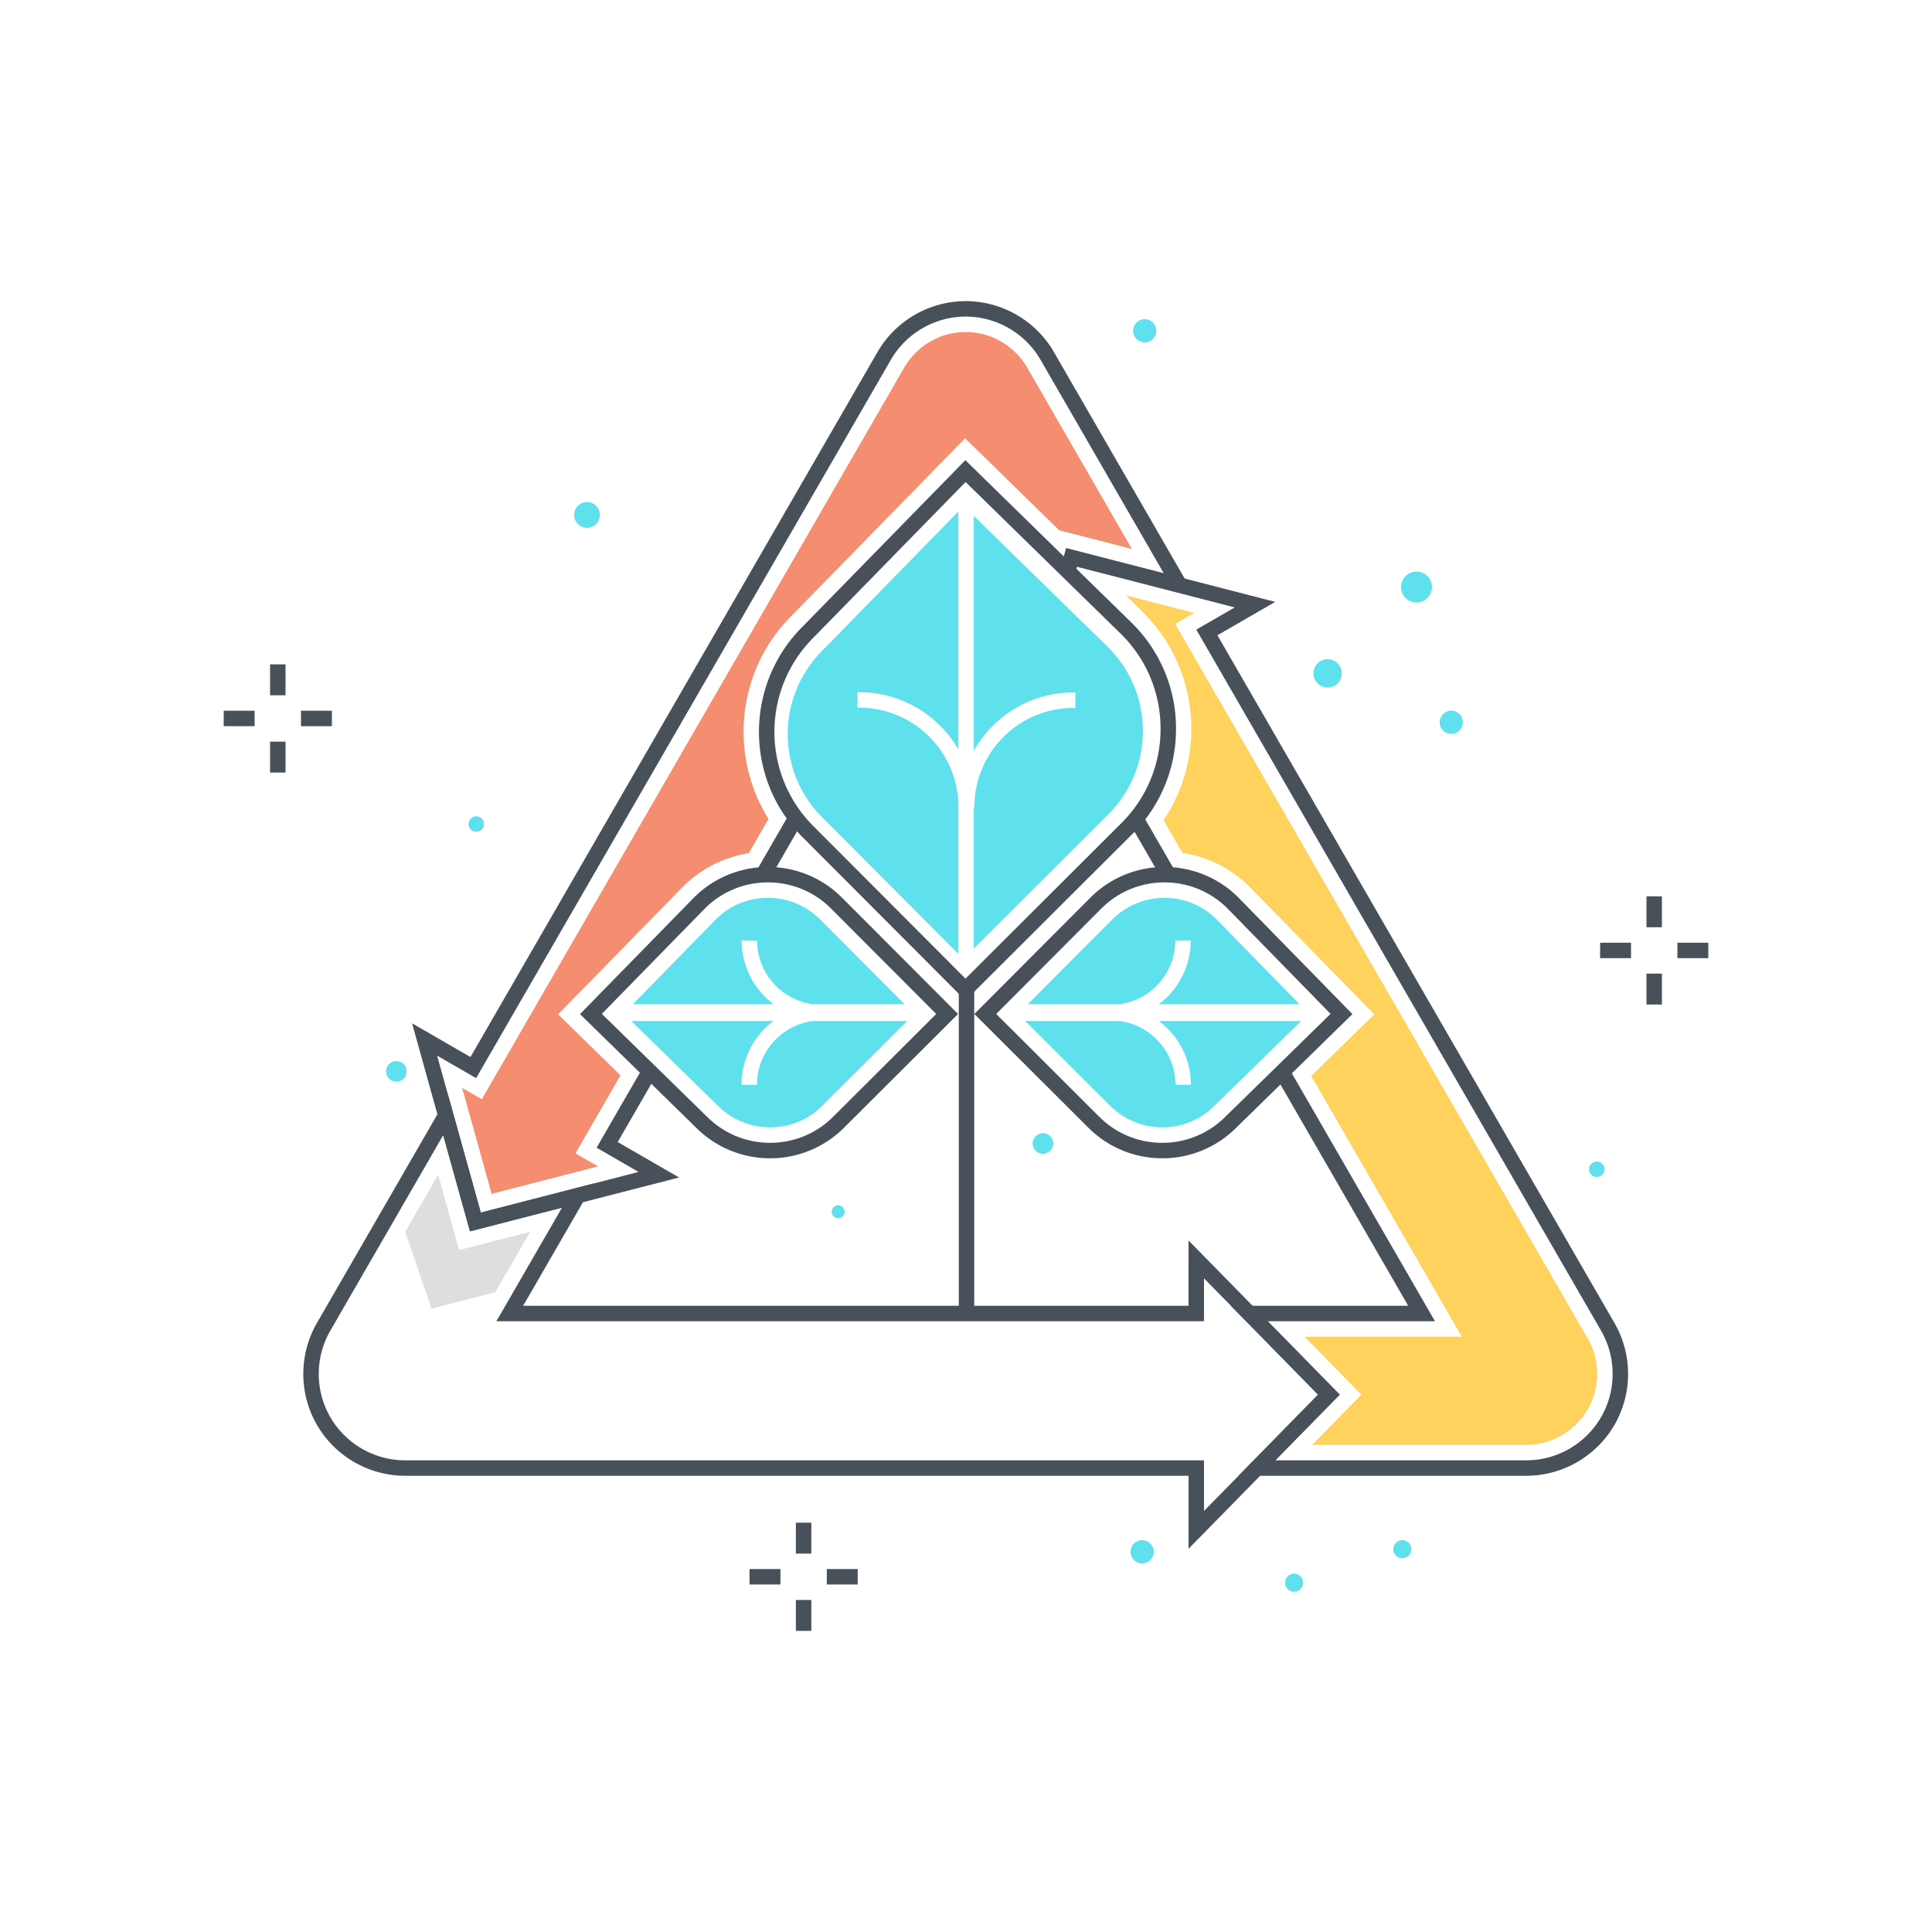 <?xml version="1.0" encoding="utf-8"?><svg xmlns="http://www.w3.org/2000/svg" width="250" height="250" viewBox="0 0 250 250"><g fill="none" fill-rule="evenodd"><path fill="#48515A" d="M57.351 146.89L42.74 172.196a11.207 11.207 0 0 0 .001 11.18 11.208 11.208 0 0 0 9.682 5.59h103.374v6.553l14.763-15.053-14.763-15.051v5.551H64.234l8.487-14.699-11.906 3.066-3.464-12.443zm96.446 53.524v-9.448H52.423a13.219 13.219 0 0 1-11.415-6.59 13.22 13.22 0 0 1-.001-13.18L58 141.765l4.215 15.143 14.62-3.766-9.137 15.824h86.099v-8.448l19.564 19.948-19.564 19.948z"/><path fill="#48515A" d="M197.499 190.966h-37.236l10.297-10.5-11.28-11.5h22.941l-17.112-29.64 1.732-1 18.845 32.64h-21.643l9.318 9.5-8.336 8.5h32.474a11.21 11.21 0 0 0 9.683-5.592 11.206 11.206 0 0 0-.002-11.178l-52.379-90.725 4.974-2.871-20.417-5.259-.243.877-1.928-.537.771-2.766 27.057 6.968-7.481 4.321 51.379 88.992a13.215 13.215 0 0 1 .002 13.178 13.22 13.22 0 0 1-11.416 6.592"/><path fill="#48515A" d="M150.307 113.688l-4.243-7.349 1.732-1 4.244 7.349-1.733 1M60.815 159.333l-7.493-26.916 7.555 4.363 52.669-91.224a13.222 13.222 0 0 1 11.413-6.59h.003a13.22 13.22 0 0 1 11.412 6.586l17.133 29.678-1.732 1-17.134-29.678a11.212 11.212 0 0 0-9.679-5.586h-.003a11.216 11.216 0 0 0-9.681 5.59L61.61 139.512l-5.049-2.915 5.654 20.311 20.417-5.259-5.434-3.137 5.947-10.3 1.732 1-4.946 8.568 7.941 4.586-27.057 6.967"/><path fill="#48515A" d="M99.429 114.007l-1.732-1 4.442-7.693 1.732 1-4.442 7.693"/><path fill="#F58E70" d="M80.294 139.15l-8.072-7.893 16.141-16.507a15.471 15.471 0 0 1 8.528-4.348l2.56-4.433c-5.13-8.196-4.152-19.156 2.971-26.28l22.462-22.971 12.168 11.899 9.419 2.425-13.561-23.489a9.207 9.207 0 0 0-7.948-4.587h-.003a9.21 9.21 0 0 0-7.949 4.59l-54.668 94.688-2.541-1.467 3.815 13.705 13.777-3.549-2.927-1.689 5.828-10.094"/><path fill="#FFD15D" d="M205.449 173.197v-.001L152.07 80.74l2.465-1.424-8.883-2.288 2.279 2.228c7.312 7.311 8.18 18.625 2.635 26.88l2.446 4.238a15.403 15.403 0 0 1 8.654 4.353l16.165 16.53-8.157 7.976 19.476 33.733h-20.343l7.356 7.5-6.375 6.5h27.711a9.206 9.206 0 0 0 7.951-4.592 9.203 9.203 0 0 0-.001-9.177"/><path fill="#DEDEDD" d="M64.894 160.348l-5.48 1.411-2.713-9.745-4.257 7.374 3.391 9.953 8.253-2.122 4.519-7.827-3.713.956"/><path fill="#48515A" d="M124.065 169.966h2v-42.388h-2zM128.909 131.207l13.336 13.302c4.497 4.497 11.814 4.498 16.311.001l13.618-13.316-13.344-13.647c-4.489-4.488-11.805-4.489-16.303.007l-13.618 13.653zm21.495 18.675a13.49 13.49 0 0 1-9.572-3.958l-14.751-14.714 15.031-15.069c5.277-5.277 13.862-5.277 19.139 0l14.751 15.084-15.04 14.707a13.473 13.473 0 0 1-9.558 3.95z"/><path fill="#5FE0ED" d="M152.087 121.699l2-.017v.017c0 3.372-1.629 6.364-4.137 8.249h18.209L157.4 118.946c-3.692-3.694-9.741-3.693-13.459.022l-10.951 10.98h11.89c4.063-.553 7.207-4.036 7.207-8.249m-2.127 10.415c2.511 1.885 4.142 4.878 4.142 8.252l-2 .016v-.016c0-4.22-3.157-7.71-7.231-8.252h-12.219l11.005 10.978c3.722 3.721 9.768 3.72 13.485.004l11.23-10.982H149.96"/><path fill="#48515A" d="M77.878 131.194l13.611 13.308c4.504 4.504 11.82 4.503 16.318.008l13.337-13.303-13.62-13.654c-4.497-4.496-11.814-4.495-16.309.002l-13.337 13.639zm21.774 18.687a13.49 13.49 0 0 1-9.57-3.957L75.05 131.225l14.744-15.076c5.283-5.285 13.868-5.284 19.145-.009l15.033 15.07-14.752 14.715a13.486 13.486 0 0 1-9.568 3.956z"/><path fill="#5FE0ED" d="M97.965 121.699l-2-.017v.017c0 3.372 1.629 6.364 4.138 8.249H81.894l10.759-11.002c3.692-3.694 9.741-3.693 13.459.022l10.951 10.98h-11.891c-4.062-.553-7.207-4.036-7.207-8.249m2.127 10.415c-2.51 1.885-4.141 4.878-4.141 8.252l2 .016v-.016c0-4.22 3.156-7.71 7.231-8.252h12.219l-11.005 10.978c-3.723 3.721-9.769 3.72-13.485.004l-11.23-10.982h18.411"/><path fill="#48515A" d="M124.947 62.374l-19.688 20.135c-6.73 6.731-6.73 17.668-.008 24.391l19.683 19.733 20.194-20.143a17.131 17.131 0 0 0 5.048-12.191c0-4.605-1.793-8.935-5.05-12.191l-20.179-19.734zm-.017 67.087l-21.094-21.148c-7.501-7.501-7.501-19.708.001-27.21l21.079-21.557 21.617 21.14a19.121 19.121 0 0 1 5.643 13.613 19.118 19.118 0 0 1-5.634 13.606l-21.612 21.556z"/><path fill="#5FE0ED" d="M111.188 91.571h-.229v-2h.229c5.472 0 10.251 2.984 12.826 7.403V66.183l-17.603 18.003c-5.966 5.966-5.966 15.635-.023 21.577l17.626 17.672v-19.459c-.237-6.879-5.891-12.405-12.826-12.405m27.744-1.966h.229v2h-.229a12.762 12.762 0 0 0-9.085 3.762 12.763 12.763 0 0 0-3.763 9.085h-.07v18.281l17.423-17.382c5.94-5.94 5.94-15.608-.003-21.551l-17.42-17.035v30.381a14.883 14.883 0 0 1 2.419-3.193 14.742 14.742 0 0 1 10.499-4.348"/><path fill="#48515A" d="M34.947 89.967h2v-4h-2zM34.947 99.967h2v-4h-2zM38.947 93.967h4v-2h-4zM28.947 93.967h4v-2h-4zM213.053 119.985h2v-4h-2zM213.053 129.985h2v-4h-2zM217.053 123.985h4v-2h-4zM207.053 123.985h4v-2h-4zM102.987 201.034h2v-4h-2zM102.987 211.034h2v-4h-2zM106.987 205.034h4v-2h-4zM96.987 205.034h4v-2h-4z"/><path fill="#5FE0ED" d="M189.294 93.466a1.5 1.5 0 1 1-3 0 1.5 1.5 0 0 1 3 0M149.627 42.8a1.5 1.5 0 1 1-3 0 1.5 1.5 0 0 1 3 0m-72 23.833a1.667 1.667 0 1 1-3.334 0 1.667 1.667 0 0 1 3.334 0m-25 72a1.333 1.333 0 1 1-2.667 0 1.333 1.333 0 0 1 2.667 0m56.667 18.167a.833.833 0 1 1-1.667 0 .833.833 0 0 1 1.667 0m24.333-8.834a1.333 1.333 0 1 1 2.667 0 1.333 1.333 0 0 1-2.667 0m74 3.334a1 1 0 1 1-2 0 1 1 0 0 1 2 0m-26.333-75.334a2 2 0 1 1 4 0 2 2 0 0 1-4 0m-7.667 11.167a1.833 1.833 0 1 1-3.667 0 1.833 1.833 0 0 1 3.667 0m-113 19.5a1 1 0 1 1 2 0 1 1 0 0 1-2 0m-11 9H47.96 49.627m130.667 84.833a1.166 1.166 0 1 1 2.332 0 1.166 1.166 0 0 1-2.332 0m-31 .334a1.5 1.5 0 1 1-3.001-.001 1.5 1.5 0 0 1 3.001.001m17 4a1.166 1.166 0 1 1 2.332-.002 1.166 1.166 0 0 1-2.332.002"/></g></svg>